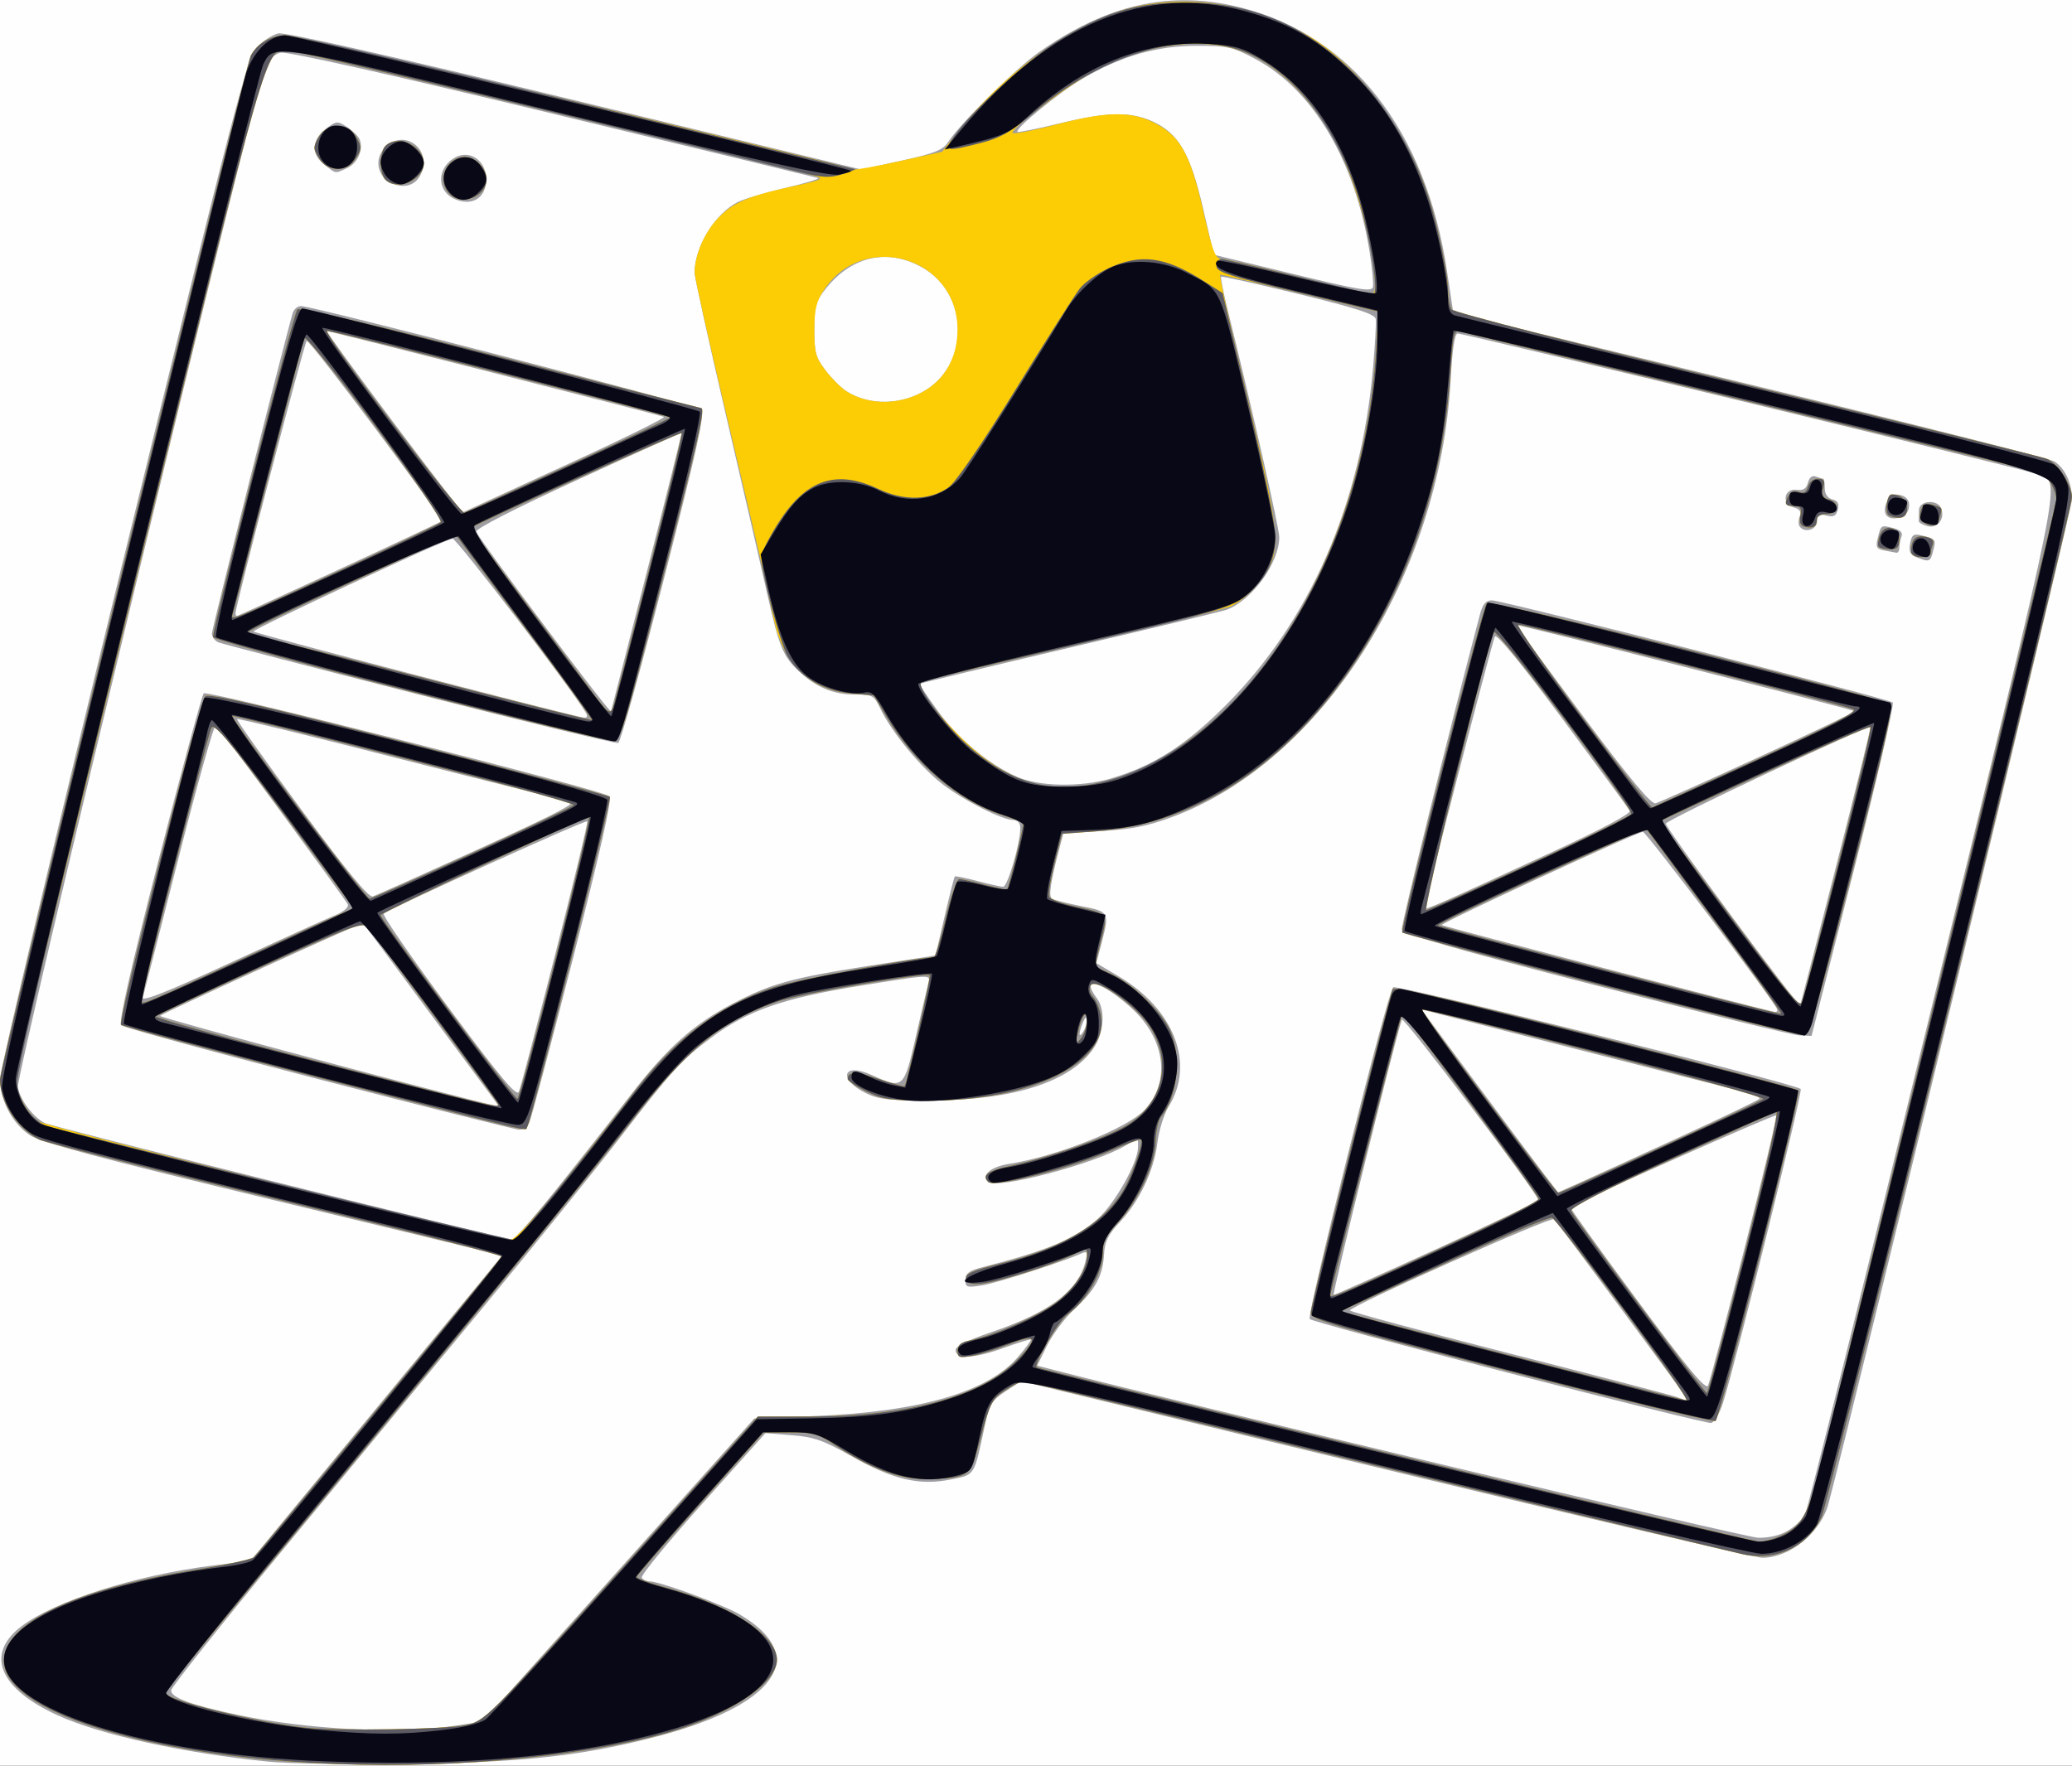 <?xml version="1.0" encoding="UTF-8" standalone="no"?>
<!-- Created with Inkscape (http://www.inkscape.org/) -->

<svg
   version="1.1"
   id="svg1"
   width="528"
   height="450"
   viewBox="0 0 528 450"
   sodipodi:docname="BUSINESS_38.svg"
   inkscape:version="1.3.2 (091e20e, 2023-11-25, custom)"
   xmlns:inkscape="http://www.inkscape.org/namespaces/inkscape"
   xmlns:sodipodi="http://sodipodi.sourceforge.net/DTD/sodipodi-0.dtd"
   xmlns="http://www.w3.org/2000/svg"
   xmlns:svg="http://www.w3.org/2000/svg">
  <rect x="0" y="0" width="528" height="450" fill="#333333" stroke="none"/>
  <defs
     id="defs1" />
  <sodipodi:namedview
     id="namedview1"
     pagecolor="#ffffff"
     bordercolor="#000000"
     borderopacity="0.25"
     inkscape:showpageshadow="2"
     inkscape:pageopacity="0.0"
     inkscape:pagecheckerboard="0"
     inkscape:deskcolor="#d1d1d1"
     showgrid="false"
     inkscape:zoom="1.5208333"
     inkscape:cx="264"
     inkscape:cy="225.20548"
     inkscape:window-width="1920"
     inkscape:window-height="1001"
     inkscape:window-x="-9"
     inkscape:window-y="-9"
     inkscape:window-maximized="1"
     inkscape:current-layer="g1" />
  <g
     inkscape:groupmode="layer"
     inkscape:label="Image"
     id="g1">
    <g
       id="g2">
      <path
         style="fill:#fefefe"
         d="M 0,225 V 0 H 264 528 V 225 450 H 264 0 Z"
         id="path6" />
      <path
         style="fill:#9e9ea2"
         d="M 68.5,448.96 C 47.032,446.834 25.666,442.145 14.715,437.158 -0.242,430.346 -3.844,421.559 5.422,414.492 13.898,408.027 34.642,401.428 54.178,398.983 l 9.678,-1.212 32.035,-38.857 32.035,-38.857 -3.714,-0.986 C 122.171,318.529 95.975,312.171 66,304.943 26.068,295.315 10.503,291.16 7.77,289.4 3.154,286.427 -0.009,280.461 0.026,274.79 0.041,272.43 14.164,212.979 31.412,142.675 60.073,25.842 63.007,14.602 65.526,11.973 67.041,10.391 69.472,8.836 70.928,8.516 72.622,8.144 99.83,14.282 146.516,25.569 l 72.941,17.635 10.253,-2.25 c 8.43,-1.85 10.54,-2.688 11.867,-4.714 C 244.717,31.449 258.58,17.692 264.5,13.492 282.103,1.005 298.434,-2.621 316.391,1.972 344.494,9.16 363.357,33.348 368.733,69.094 l 1.594,10.594 75.561,18.28 c 41.558,10.054 76.515,18.905 77.682,19.67 2.692,1.764 4.43,5.553 4.43,9.659 -9e-5,2.4 -56.209,234.197 -62.06,255.928 C 463.947,390.623 456.133,397 449.06,397 c -1.652,0 -44.825,-10.126 -95.938,-22.503 l -92.934,-22.503 -3.954,2.589 c -3.433,2.247 -4.115,3.335 -5.173,8.253 -2.932,13.629 -2.485,12.903 -8.746,14.202 -7.944,1.649 -14.789,0.052 -25.28,-5.9 -7.19,-4.079 -9.594,-4.925 -15.26,-5.373 l -6.725,-0.531 -16.046,17.945 c -8.825,9.87 -15.785,18.367 -15.466,18.883 0.319,0.516 1.193,0.938 1.943,0.938 2.593,0 18.638,5.88 22.965,8.415 18.37,10.766 9.217,23.514 -22.649,31.546 -18.428,4.645 -33.423,6.228 -62.297,6.577 -14.3,0.173 -30.05,-0.087 -35,-0.577 z m 47.013,-9.09 7.594,-1.13 34.554,-38.62 34.554,-38.62 15.643,-0.633 c 26.592,-1.076 43.943,-6.143 51.579,-15.064 1.953,-2.282 3.425,-4.276 3.271,-4.43 -0.154,-0.154 -3.383,0.846 -7.174,2.222 -7.339,2.664 -12.033,2.84 -12.033,0.453 0,-0.935 3.202,-2.535 9.004,-4.5 14.88,-5.038 22.206,-10.506 24.068,-17.963 0.65,-2.605 0.526,-2.825 -1.172,-2.075 -5.038,2.227 -21.376,7.469 -25.15,8.069 -3.86,0.614 -4.25,0.484 -4.25,-1.413 0,-1.62 0.955,-2.335 4.25,-3.182 16.879,-4.339 23.853,-7.275 29.589,-12.458 C 284.187,306.599 290,296.213 290,292.374 v -2.307 l -3.25,1.916 c -7.9,4.656 -32.925,11.242 -34.966,9.201 -1.768,-1.768 0.72,-3.851 5.485,-4.594 12.043,-1.876 30.084,-9.079 34.415,-13.74 6.74,-7.255 5.289,-18.149 -3.467,-26.044 -7.473,-6.738 -13.164,-8.288 -8.684,-2.365 2.185,2.889 1.813,8.751 -0.801,12.63 -5.74,8.517 -20.165,13.248 -40.731,13.357 -11.369,0.06 -14.107,-0.229 -17.342,-1.836 -7.244,-3.597 -5.907,-7.967 1.42,-4.643 8.111,3.68 8.238,3.57 11.283,-9.7 1.483,-6.463 2.941,-12.689 3.242,-13.838 0.544,-2.079 0.476,-2.076 -17.108,0.754 -19.947,3.211 -28.927,6.334 -38.282,13.312 -7.554,5.635 -10.04,8.364 -23.4,25.695 -6.222,8.071 -21.65,27.196 -34.285,42.5 -12.635,15.304 -35.759,43.308 -51.387,62.23 -15.627,18.922 -28.464,35.066 -28.527,35.875 -0.141,1.831 5.032,3.738 17.015,6.273 17.616,3.726 40.78,4.916 54.884,2.818 z m 340.173,-49.821 c 1.752,-1.069 3.67,-2.847 4.261,-3.951 0.591,-1.105 15.244,-59.828 32.561,-130.497 33.527,-136.817 32.609,-132.287 27.262,-134.614 C 517.363,119.94 373.338,85 371.427,85 c -0.729,0 -1.347,4.116 -1.764,11.75 -2.742,50.131 -32.798,97.328 -70.989,111.473 -6.287,2.328 -10.425,3.145 -17.922,3.536 l -9.747,0.509 -0.957,3.616 c -2.352,8.883 -2.907,12.585 -1.974,13.162 0.529,0.327 3.879,1.175 7.444,1.883 7.23,1.437 7.248,1.469 5.153,9.551 l -1.291,4.979 5.56,3.283 c 14.307,8.447 19.661,22.318 12.851,33.291 -1.184,1.907 -2.473,6.065 -2.865,9.24 -0.874,7.077 -4.591,14.916 -9.593,20.23 -2.959,3.144 -3.812,4.894 -3.997,8.2 -0.308,5.493 -2.211,9.006 -7.543,13.921 -2.399,2.211 -5.518,6.358 -6.932,9.215 l -2.571,5.195 2.606,0.675 c 33.947,8.8 177.868,43.121 181.106,43.189 2.836,0.059 5.678,-0.624 7.686,-1.849 z m -71.129,-40.129 c -27.468,-7.098 -50.324,-13.287 -50.79,-13.753 -0.894,-0.894 19.737,-83.027 21.24,-84.558 0.826,-0.841 102.463,24.528 103.859,25.923 0.589,0.589 -16.354,69.02 -19.796,79.956 -0.898,2.852 -2.212,5.063 -3.07,5.163 -0.825,0.096 -23.974,-5.633 -51.442,-12.731 z M 429.382,355.75 C 428.544,354.328 397.156,311.924 396.04,310.706 395.319,309.919 344,332.86 344,333.969 c 0,0.317 18.337,5.254 40.75,10.97 22.413,5.716 41.65,10.74 42.75,11.163 2.732,1.053 2.712,1.057 1.882,-0.353 z m 15.167,-37.617 c 4.703,-18.352 8.326,-33.592 8.051,-33.867 -0.368,-0.368 -50.271,21.857 -52.449,23.359 -0.193,0.133 7.457,10.783 17,23.667 12.977,17.521 17.539,23.02 18.099,21.817 0.412,-0.885 4.597,-16.624 9.3,-34.976 z m -78.33,0.118 c 14.145,-6.463 25.733,-12.068 25.75,-12.457 0.063,-1.425 -34.399,-47.004 -34.748,-45.957 -1.884,5.651 -17.847,70.163 -17.362,70.164 0.353,3.4e-4 12.215,-5.287 26.36,-11.75 z M 427.5,290.031 c 11,-5.056 20.348,-9.526 20.773,-9.934 0.425,-0.408 -1.375,-1.259 -4,-1.892 -2.625,-0.632 -22.16,-5.605 -43.411,-11.051 l -38.639,-9.902 13.054,17.624 c 7.18,9.693 15.01,20.184 17.401,23.314 l 4.347,5.69 5.238,-2.328 C 405.143,300.271 416.5,295.086 427.5,290.031 Z m -20.994,-38.947 c -35.864,-9.273 -49.072,-13.073 -49.286,-14.18 -0.224,-1.161 11.853,-49.89 19.864,-80.154 0.751,-2.835 1.508,-3.75 3.104,-3.75 2.656,0 101.02,25.066 102.128,26.025 0.449,0.388 -4.022,19.666 -9.935,42.84 L 461.63,264 l -3.065,-0.124 c -1.686,-0.068 -25.112,-5.825 -52.059,-12.793 z m 46.328,6.074 C 451.924,254.856 419.485,212 418.653,212 c -1.449,0 -51.698,23.288 -51.24,23.747 0.367,0.367 83.062,21.944 84.92,22.158 0.458,0.053 0.683,-0.284 0.5,-0.747 z m 15.108,-36.626 c 4.924,-19.233 8.835,-35.087 8.691,-35.232 -0.593,-0.593 -52.132,23.724 -52.132,24.597 0,1.261 33.93,47.091 34.244,46.254 0.134,-0.358 4.273,-16.386 9.197,-35.62 z m -73.216,-3.011 c 13.387,-6.176 20.989,-10.203 20.587,-10.905 -0.351,-0.613 -8.074,-11.144 -17.163,-23.404 -10.601,-14.299 -16.775,-21.828 -17.221,-21 C 380.305,163.365 363,230.208 363,231.46 c 0,0.612 3.79,-1.054 31.725,-13.941 z M 448.219,192.945 c 13.596,-6.237 24.554,-11.505 24.352,-11.707 -0.466,-0.466 -85.919,-22.236 -86.162,-21.95 -0.099,0.116 7.484,10.484 16.852,23.04 12.126,16.252 17.494,22.703 18.635,22.392 0.882,-0.24 12.727,-5.539 26.322,-11.775 z m 40.154,-50.93 c -1.638,-0.662 -2.01,-1.468 -1.619,-3.512 0.438,-2.293 0.863,-2.564 3.124,-1.997 3.406,0.855 3.474,0.953 2.722,3.948 -0.69,2.749 -1.002,2.864 -4.227,1.561 z m -8.212,-1.732 c -1.977,-0.376 -2.235,-0.857 -1.669,-3.112 0.86,-3.426 0.8,-3.387 3.948,-2.596 1.799,0.451 2.494,1.151 2.118,2.13 -0.308,0.802 -0.56,2.097 -0.56,2.877 0,0.78 -0.338,1.357 -0.75,1.282 -0.412,-0.075 -1.802,-0.336 -3.088,-0.581 z m -21.606,-6.192 c -0.309,-0.5 -0.277,-1.652 0.071,-2.56 0.443,-1.153 -0.024,-1.822 -1.549,-2.221 -3.168,-0.829 -2.485,-4.937 0.747,-4.485 1.684,0.236 2.477,-0.261 2.881,-1.807 0.352,-1.346 1.092,-1.927 2.008,-1.575 0.798,0.306 1.639,0.557 1.869,0.557 0.23,0 0.418,1.073 0.418,2.383 0,1.516 0.704,2.568 1.935,2.889 1.394,0.365 1.782,1.093 1.386,2.607 -0.428,1.638 -1.075,1.969 -2.935,1.502 C 463.436,130.893 463,131.169 463,132.892 c 0,2.165 -3.297,3.054 -4.444,1.199 z m 32.635,-0.011 c -1.27,-0.319 -2.282,-0.917 -2.25,-1.329 0.033,-0.412 0.059,-1.65 0.059,-2.75 0,-2.469 4.74,-2.841 5.66,-0.445 1.027,2.676 -0.886,5.172 -3.469,4.524 z m -10.584,-2.906 c -0.961,-1.555 0.624,-5.174 2.259,-5.158 2.778,0.026 4.087,1.445 3.479,3.77 -0.578,2.212 -4.624,3.19 -5.739,1.388 z M 141.696,303.217 c 5.608,-6.994 14.106,-17.791 18.884,-23.992 9.388,-12.184 16.234,-18.298 26.42,-23.597 9.492,-4.938 14.877,-6.426 34.109,-9.429 l 17.281,-2.698 2.317,-9.928 c 1.274,-5.461 2.445,-10.057 2.601,-10.213 0.157,-0.157 2.739,0.368 5.738,1.167 2.999,0.798 5.961,1.457 6.582,1.463 1.127,0.012 4.372,-11.078 4.372,-14.944 0,-1.277 -0.657,-2.048 -1.75,-2.054 -2.816,-0.016 -12.325,-4.808 -17.92,-9.032 -5.533,-4.177 -13.124,-13.361 -15.963,-19.314 C 222.72,177.19 222.377,177 217.765,177 c -5.352,0 -9.764,-1.834 -14.104,-5.864 -4.099,-3.806 -5.109,-6.249 -8.111,-19.636 -1.48,-6.6 -6.263,-27.3 -10.628,-46 -4.365,-18.7 -7.931,-34.9 -7.924,-36 0.043,-6.615 5.131,-14.964 10.954,-17.975 1.461,-0.755 6.906,-2.377 12.102,-3.603 C 205.249,46.695 209.05,45.549 208.5,45.374 207.95,45.199 177.44,37.8 140.701,28.932 97.931,18.608 73.01,13.032 71.422,13.43 69.927,13.805 68.369,15.332 67.497,17.276 64.65,23.626 3.918,274.348 4.54,277.182 c 0.723,3.293 3.826,7.407 6.788,8.998 1.797,0.966 116.006,29.398 119.172,29.668 0.55,0.047 5.588,-5.637 11.196,-12.631 z M 81.199,275.043 c -27.115,-7.01 -49.76,-13.204 -50.322,-13.766 -0.694,-0.694 2.378,-14.25 9.611,-42.399 5.848,-22.758 10.989,-41.74 11.424,-42.181 0.901,-0.913 101.893,24.71 103.423,26.239 0.661,0.661 -2.467,14.532 -9.309,41.28 -5.668,22.156 -10.708,41.071 -11.201,42.034 -0.493,0.963 -1.668,1.702 -2.611,1.644 -0.943,-0.058 -23.9,-5.841 -51.015,-12.851 z M 126.286,280.75 c -0.527,-0.688 -8.291,-11.15 -17.253,-23.25 -8.962,-12.1 -16.384,-22.111 -16.493,-22.246 -0.244,-0.302 -50.758,22.775 -51.745,23.64 -0.485,0.425 75.787,20.829 86.078,23.027 0.205,0.044 -0.059,-0.483 -0.586,-1.17 z m 15.224,-37.637 c 4.702,-18.363 8.364,-33.572 8.137,-33.799 -0.435,-0.435 -50.63,22.337 -51.867,23.53 -0.396,0.382 7.029,11.143 16.5,23.913 13.303,17.938 17.385,22.823 17.949,21.481 0.402,-0.956 4.578,-16.762 9.28,-35.125 z m -56.204,-9.823 c 2.183,-0.89 3.607,-2.072 3.339,-2.77 -0.392,-1.022 -31.527,-43.442 -33.618,-45.802 -0.381,-0.43 -4.617,14.645 -9.413,33.5 -4.796,18.855 -8.944,35.045 -9.218,35.977 -0.354,1.207 6.066,-1.335 22.303,-8.829 12.54,-5.788 24.513,-11.222 26.607,-12.076 z M 121.214,216.73 C 143.912,206.416 148.36,204 144.653,204 c -0.741,0 -19.909,-4.757 -42.597,-10.57 -22.687,-5.814 -41.425,-10.395 -41.64,-10.18 -0.215,0.215 7.141,10.586 16.347,23.048 11.665,15.792 17.191,22.507 18.237,22.16 0.825,-0.274 12.621,-5.551 26.214,-11.728 z M 107,177.072 C 79.775,170.108 56.712,164.108 55.75,163.737 54.788,163.366 54,162.345 54,161.468 54,160.192 72.63,86.315 74.608,79.75 74.898,78.787 75.843,78 76.709,78 c 3.028,0 100.802,25.304 102.007,26.399 0.945,0.858 -1.169,10.438 -9.451,42.823 -5.867,22.945 -11.14,41.896 -11.717,42.113 C 156.972,189.554 134.225,184.035 107,177.072 Z m 42.3,4.577 c -3.654,-6.175 -33.067,-44.579 -33.998,-44.391 -2.723,0.55 -51.178,23.198 -50.686,23.691 0.556,0.556 81.893,21.759 84.185,21.946 0.828,0.067 1.01,-0.385 0.5,-1.246 z m 15.589,-36.142 c 4.927,-19.246 8.88,-35.068 8.785,-35.159 -0.095,-0.091 -12.005,5.269 -26.465,11.913 -15.836,7.275 -26.116,12.537 -25.85,13.231 0.842,2.193 34.125,46.56 34.348,45.786 0.123,-0.427 4.255,-16.524 9.182,-35.77 z M 86.393,145.126 C 100.521,138.596 112.269,133.064 112.499,132.834 113.124,132.209 78.907,86.437 78.151,86.886 77.586,87.22 60.064,154.247 60.017,156.25 c -0.01,0.412 0.141,0.75 0.335,0.75 0.194,0 11.912,-5.343 26.04,-11.874 z m 57.98,-26.695 c 14.23,-6.517 25.398,-12.008 24.816,-12.201 -2.569,-0.856 -85.71,-22.012 -85.883,-21.854 -0.408,0.373 34.183,46.442 34.674,46.18 0.285,-0.152 12.162,-5.608 26.392,-12.125 z M 116.278,50.907 c -4.801,-1.776 -5.219,-7.59 -0.756,-10.514 3.579,-2.345 7.864,-0.057 8.296,4.429 0.49,5.097 -2.873,7.811 -7.54,6.085 z m -16.073,-4.027 c -3.436,-1.271 -4.848,-5.25 -2.911,-8.206 4.316,-6.588 13.195,-1.431 9.918,5.761 -1.218,2.674 -3.879,3.602 -7.007,2.445 z M 82.58,41.884 c -3.391,-2.667 -3.142,-6.397 0.613,-9.188 2.569,-1.909 2.813,-1.923 5.304,-0.291 1.436,0.941 2.86,2.361 3.165,3.155 0.985,2.568 -0.548,6.067 -3.185,7.268 -3.219,1.467 -2.733,1.545 -5.897,-0.945 z M 276.914,260 c -0.036,-0.989 -0.348,-0.819 -0.914,0.5 -1.181,2.749 -1.181,4.328 0,2.5 0.533,-0.825 0.945,-2.175 0.914,-3 z m 6.154,-61.596 c 10.749,-3.159 18.9,-8.325 29,-18.379 21.662,-21.563 34.808,-51.601 37.834,-86.447 0.506,-5.822 0.81,-11.332 0.676,-12.244 -0.188,-1.282 -4.644,-2.734 -19.661,-6.408 -10.68,-2.612 -19.568,-4.601 -19.753,-4.42 -0.184,0.182 0.594,4.079 1.729,8.662 6.179,24.938 13.105,55.473 13.096,57.737 -0.025,6.598 -7.027,16.207 -13.49,18.512 -1.1,0.392 -19.058,4.73 -39.907,9.639 -20.849,4.909 -38.036,9.054 -38.193,9.211 -0.157,0.157 1.91,3.274 4.593,6.928 5.235,7.129 12.806,13.454 20.026,16.729 5.585,2.533 16.335,2.748 24.05,0.481 z M 236.322,99.159 c 10.843,-7.148 10.276,-24.208 -1.024,-30.83 -8.744,-5.124 -18.019,-3.24 -24.691,5.015 -2.787,3.448 -3.106,4.535 -3.106,10.578 0,5.845 0.372,7.223 2.817,10.428 1.549,2.031 3.923,4.418 5.275,5.304 5.874,3.849 14.454,3.644 20.73,-0.493 z M 348.997,64.07 c -3.748,-23.261 -14.416,-41.217 -29.157,-49.074 -5.675,-3.025 -7.025,-3.328 -14.795,-3.328 -10.266,0 -19.405,2.618 -29.122,8.343 -6.186,3.644 -17.422,12.824 -16.646,13.6 0.195,0.195 4.966,-0.763 10.603,-2.128 12.225,-2.96 18.176,-3.094 23.81,-0.536 6.617,3.004 9.604,8.117 12.834,21.974 l 2.797,11.998 20.09,4.878 c 16.893,4.102 20.147,4.637 20.448,3.361 0.197,-0.835 -0.191,-4.924 -0.861,-9.087 z"
         id="path5" />
      <path
         style="fill:#fccc05"
         d="M 73.5,448.89 C 31.609,445.736 1,434.946 1,423.332 c 0,-9.775 17.875,-18.276 48.979,-23.293 7.413,-1.196 14.019,-2.623 14.679,-3.17 1.51,-1.253 62.754,-75.662 63.085,-76.645 0.134,-0.398 -25.741,-6.982 -57.5,-14.631 C 38.485,297.943 11.375,291.121 10,290.432 4.368,287.609 0,280.91 0,275.097 0,271.702 62.387,17.013 63.921,14.148 65.624,10.966 69.105,9 73.036,9 c 2.571,0 136.232,31.597 144.531,34.167 0.513,0.159 5.79,-0.786 11.725,-2.1 l 10.792,-2.389 5.027,-6.317 c 10.46,-13.145 25.34,-24.227 39.127,-29.14 10.744,-3.828 23.993,-3.764 36.065,0.176 4.842,1.58 11.367,4.533 14.5,6.561 12.143,7.861 23.488,23.339 28.982,39.543 2.474,7.295 5.209,20.218 5.23,24.708 0.008,1.811 0.393,3.888 0.855,4.617 0.486,0.767 32.17,8.876 75.235,19.256 40.917,9.862 75.408,18.369 76.647,18.905 2.713,1.173 6.239,6.664 6.244,9.724 0.006,3.368 -61.792,255.242 -63.694,259.603 -3.362,7.71 -11.517,11.677 -20.144,9.801 -2.562,-0.557 -44.647,-10.711 -93.523,-22.563 -48.875,-11.852 -89.375,-21.524 -90,-21.492 -0.625,0.032 -2.71,1.091 -4.635,2.354 -3.141,2.061 -3.756,3.256 -6,11.648 -2.85,10.661 -2.861,10.67 -14,10.839 -7.014,0.107 -14.473,-2.703 -23.691,-8.924 -3.843,-2.593 -5.271,-2.967 -11.109,-2.909 l -6.7,0.067 -16,18.011 c -8.8,9.906 -16.109,18.313 -16.242,18.683 -0.133,0.37 3.467,1.684 8,2.921 C 186.219,409.101 198,416.852 198,423 c 0,6.496 -13.829,15.136 -31.169,19.475 -25.439,6.365 -61.279,8.828 -93.331,6.415 z m 45.109,-9.236 c 5.094,-1.15 5.217,-1.273 39.81,-39.904 L 193.119,361 h 13.309 c 24.698,0 43.395,-5.059 52.557,-14.221 5.782,-5.782 5.263,-7.047 -1.736,-4.24 -3.163,1.268 -7.438,2.616 -9.5,2.995 -3.306,0.607 -3.75,0.454 -3.75,-1.297 0,-1.397 0.87,-2.16 2.932,-2.573 6.499,-1.3 18.968,-6.887 22.921,-10.27 4.517,-3.867 7.147,-8.048 7.147,-11.364 0,-2.064 -0.011,-2.064 -3.75,-0.165 -4.886,2.482 -18.791,6.847 -23.22,7.289 -2.586,0.258 -3.554,-0.068 -3.799,-1.279 -0.26,-1.285 1.572,-2.096 8.745,-3.868 16.483,-4.073 27.408,-10.905 31.992,-20.006 2.164,-4.297 4.379,-10.988 3.822,-11.545 -0.226,-0.226 -3.921,1.115 -8.212,2.98 -10.005,4.349 -29.307,9.234 -30.758,7.783 -1.734,-1.734 -0.202,-2.816 5.886,-4.156 9.929,-2.185 23.566,-6.914 29.032,-10.067 9.423,-5.436 12.138,-16.073 6.409,-25.107 -3.493,-5.507 -13.905,-12.895 -15.206,-10.79 -0.516,0.835 -0.265,1.987 0.655,3.004 0.821,0.907 1.722,3.167 2.003,5.023 1.782,11.765 -17.797,21.362 -43.597,21.37 -10.04,0.003 -12.103,-0.293 -16.25,-2.336 -2.612,-1.287 -4.75,-2.723 -4.75,-3.191 0,-1.93 2.226,-1.915 8.066,0.052 3.392,1.143 6.285,1.943 6.43,1.778 0.622,-0.712 6.777,-27.86 6.402,-28.236 -0.815,-0.815 -32.442,4.598 -38.365,6.565 C 184.004,259.955 175.293,267.065 160.71,286 150.946,298.678 111.231,347.241 58.308,411.213 49.339,422.055 42,431.136 42,431.391 c 0,1.774 23.552,7.609 36,8.92 8.124,0.855 35.9,0.406 40.609,-0.658 z m 334.673,-48.025 c 5.792,-2.468 7.488,-5.407 10.777,-18.679 C 480.183,307.888 524,128.368 524,127.372 c 0,-2.096 -2.175,-6.226 -3.559,-6.757 -0.709,-0.272 -34.06,-8.413 -74.115,-18.09 -40.054,-9.678 -73.545,-17.814 -74.423,-18.079 -1.364,-0.413 -1.689,1.017 -2.227,9.785 -1.688,27.495 -9.881,52.637 -24.222,74.33 -17.21,26.033 -40.631,41.416 -65.894,43.279 l -8.941,0.66 -1.86,7.398 c -1.023,4.069 -1.653,7.936 -1.401,8.594 0.252,0.658 3.14,1.765 6.416,2.46 8.697,1.846 8.619,1.741 6.735,9.008 -0.892,3.443 -1.485,6.337 -1.316,6.43 0.168,0.093 1.998,0.938 4.066,1.878 5.294,2.406 12.709,9.504 14.869,14.232 3.054,6.686 1.971,17.06 -2.322,22.233 -0.633,0.762 -1.225,3.523 -1.317,6.135 -0.215,6.122 -4.2,14.779 -9.4,20.42 -3.344,3.628 -4.09,5.155 -4.09,8.379 0,4.666 -4.208,11.922 -8.819,15.205 -2.469,1.758 -8.974,12.906 -7.946,13.616 0.691,0.477 182.491,44.373 184.047,44.438 0.98,0.041 3.23,-0.542 5,-1.296 z M 385.25,349.641 C 340.396,338.15 334,336.276 334,334.629 c 0,-2.257 19.97,-80.963 20.942,-82.535 0.459,-0.743 17.074,3.106 51.618,11.958 28.017,7.18 51.297,13.409 51.733,13.843 0.787,0.784 -19.83,83.025 -21.118,84.24 -0.371,0.349 -23.736,-5.273 -51.924,-12.495 z m 28.548,-15.739 c -9.43,-12.704 -17.66,-23.295 -18.289,-23.537 -0.629,-0.241 -10.563,3.904 -22.076,9.211 C 361.92,324.884 350.025,330.35 347,331.722 l -5.5,2.495 43.5,11.262 c 23.925,6.194 44.05,11.32 44.722,11.392 0.672,0.072 -6.494,-10.264 -15.924,-22.968 z m 30.878,-14.984 c 5.646,-22.198 8.699,-35.892 7.935,-35.599 -0.683,0.262 -12.817,5.779 -26.964,12.259 -16.367,7.497 -25.554,12.223 -25.258,12.993 0.686,1.788 33.921,46.43 34.563,46.426 0.302,-0.002 4.678,-16.237 9.725,-36.079 z m -72.309,-3.227 C 383.294,310.636 392.176,306.05 392.106,305.5 391.982,304.533 357.679,257.98 357.346,258.328 357.072,258.615 339,329.365 339,330.153 c 0,0.827 5.03,-1.353 33.367,-14.462 z m 50.759,-23.295 c 13.956,-6.382 25.722,-11.928 26.148,-12.324 0.426,-0.396 -18.88,-5.756 -42.902,-11.911 -24.022,-6.155 -43.82,-11.046 -43.997,-10.869 -0.444,0.444 33.974,46.7 34.751,46.705 0.344,0.002 12.044,-5.218 26,-11.6 z m -15.478,-41.393 c -27.418,-7.08 -50.058,-13.079 -50.31,-13.331 -0.672,-0.672 20.39,-82.8 21.525,-83.936 1.043,-1.043 100.24,23.81 102.584,25.702 1.063,0.858 -0.739,9.024 -9.393,42.562 -9.295,36.025 -10.962,41.525 -12.632,41.687 -1.058,0.103 -24.357,-5.605 -51.775,-12.685 z m 29.319,-16.204 c -9.498,-12.814 -17.361,-23.42 -17.473,-23.569 -0.112,-0.149 -12.184,5.223 -26.828,11.938 -14.644,6.715 -26.421,12.412 -26.172,12.661 0.606,0.606 86.903,22.853 87.374,22.525 0.203,-0.141 -7.403,-10.741 -16.901,-23.555 z m 31.576,-15.146 c 4.727,-18.616 8.368,-34.075 8.091,-34.352 -0.278,-0.277 -12.465,5.002 -27.084,11.733 l -26.58,12.238 2.306,3.114 c 31.386,42.38 33.21,44.688 33.931,42.926 0.408,-0.996 4.609,-17.043 9.336,-35.659 z m -78.605,0.472 c 13.991,-6.463 25.566,-12.172 25.722,-12.687 0.489,-1.609 -34.546,-47.911 -35.081,-46.363 -2.658,7.69 -17.954,70.911 -17.145,70.863 0.586,-0.035 12.512,-5.35 26.503,-11.813 z M 447.851,193.5 c 18.799,-8.616 25.684,-12.205 24.416,-12.727 -3.329,-1.371 -84.496,-21.863 -85.401,-21.561 -0.497,0.166 6.851,10.766 16.328,23.557 9.478,12.791 17.512,23.138 17.853,22.994 0.342,-0.144 12.403,-5.662 26.803,-12.262 z M 487,140.582 c 0,-3.108 1.114,-4.283 3.608,-3.806 1.685,0.322 2.325,0.956 1.95,1.934 -0.307,0.8 -0.558,1.867 -0.558,2.372 0,0.505 -1.125,0.918 -2.5,0.918 -1.491,0 -2.5,-0.572 -2.5,-1.418 z M 478.676,139.25 c -0.243,-0.412 -0.072,-1.728 0.38,-2.922 1.14,-3.015 4.944,-2.024 4.944,1.289 0,1.86 -0.536,2.383 -2.441,2.383 -1.343,0 -2.64,-0.338 -2.883,-0.75 z m -18.779,-4.971 c -1.108,-0.255 -1.458,-1.127 -1.133,-2.824 0.379,-1.981 0.061,-2.455 -1.647,-2.455 -2.288,0 -2.584,-0.714 -1.202,-2.896 0.512,-0.808 1.596,-1.122 2.577,-0.746 1.178,0.452 1.853,0.04 2.218,-1.354 0.303,-1.159 1.364,-2.004 2.516,-2.004 1.6,0 1.874,0.47 1.393,2.386 -0.459,1.83 -0.135,2.507 1.392,2.906 C 468.952,128.062 468.549,131 465.5,131 c -1.51,0 -2.5,0.571 -2.5,1.441 0,1.752 -0.973,2.328 -3.103,1.838 z m 30.246,-1.17 c -0.863,-0.547 -1.106,-1.649 -0.669,-3.026 0.53,-1.669 1.186,-2.014 2.857,-1.501 2.804,0.861 2.68,0.662 2.013,3.211 -0.608,2.324 -1.947,2.744 -4.201,1.316 z m -8.748,-1.723 C 480.176,130.883 480.755,126 482.035,126 c 2.336,0 3.965,1.482 3.965,3.607 0,2.321 -1.7,2.978 -4.605,1.779 z M 143.228,301.75 c 6.273,-7.838 14.142,-17.875 17.486,-22.305 10.908,-14.452 22.15,-23.063 36.316,-27.819 C 202.755,249.704 233.331,244 237.908,244 c 0.402,0 1.793,-4.5 3.092,-10 1.298,-5.5 2.842,-9.995 3.43,-9.988 0.588,0.007 3.524,0.665 6.523,1.463 2.999,0.798 5.549,1.355 5.665,1.238 0.431,-0.433 4.472,-16.95 4.182,-17.092 -0.165,-0.081 -2.776,-0.987 -5.801,-2.014 -11.083,-3.761 -22.038,-13.116 -28.964,-24.733 l -3.354,-5.626 -5.995,-0.544 c -10.362,-0.94 -17.119,-7.537 -19.529,-19.067 -1.831,-8.763 -3.741,-17.005 -12.08,-52.138 -4.439,-18.7 -8.069,-34.9 -8.068,-36 0.004,-4.332 2.288,-9.824 5.621,-13.512 3.874,-4.288 7.985,-6.068 19.87,-8.604 6.572,-1.402 7.554,-1.843 5.5,-2.471 C 201.094,42.801 75.172,12.784 73.153,12.768 67.63,12.725 68.376,10.121 35.383,144.662 18.14,214.973 4.025,273.557 4.016,274.849 c -0.024,3.474 2.931,9.071 5.773,10.933 2.151,1.409 115.848,29.862 120.371,30.123 0.997,0.058 6.218,-5.598 13.067,-14.154 z M 82,274.859 c -27.775,-7.148 -50.8,-13.303 -51.166,-13.678 -0.898,-0.919 20.007,-82.391 21.493,-83.765 0.853,-0.789 14.981,2.481 51.855,12 27.875,7.196 50.94,13.349 51.255,13.672 0.517,0.531 -19.997,82.376 -21.095,84.162 -0.623,1.014 3.919,2.089 -52.343,-12.391 z m 45,6.669 c 0,-0.552 -31.623,-43.367 -33.539,-45.41 -1.092,-1.164 -5.366,0.479 -27.129,10.429 -14.208,6.496 -26.183,12.104 -26.612,12.462 -0.429,0.358 18.471,5.618 42,11.688 C 125.368,281.959 127,282.349 127,281.528 Z m 14.654,-37.586 c 5.035,-19.825 8.805,-35.91 8.379,-35.744 C 143.399,210.777 97,232.677 97,233.23 c 0,1.087 34.029,46.771 34.833,46.764 0.367,-0.003 4.786,-16.227 9.821,-36.051 z M 62.5,244.004 c 11,-5.088 21.72,-9.993 23.822,-10.899 l 3.822,-1.647 -17.765,-23.881 C 57.805,187.987 54.472,184.039 53.823,185.599 52.912,187.786 36,253.758 36,255.123 c 0,1.09 1.137,0.613 26.5,-11.119 z m 57.798,-26.559 c 13.861,-6.355 25.514,-11.868 25.895,-12.25 0.381,-0.382 -18.969,-5.718 -43,-11.856 C 79.162,187.2 59.364,182.312 59.197,182.475 58.658,183.005 93.251,229 94.189,229 c 0.499,0 12.248,-5.2 26.109,-11.555 z M 104.052,176.088 C 76.855,169.06 54.466,162.899 54.299,162.398 53.858,161.073 74.729,79.871 75.781,78.819 76.297,78.303 97.959,83.389 127.521,90.966 155.491,98.135 178.515,104 178.687,104 c 1.095,0 -0.925,8.927 -10.072,44.5 -9.885,38.444 -10.379,40.007 -12.7,40.183 -1.328,0.101 -24.667,-5.567 -51.863,-12.595 z m 29.525,-16.387 -17.544,-23.511 -26.503,12.155 C 74.953,155.03 63.02,160.838 63.013,161.25 c -0.007,0.412 0.774,0.769 1.737,0.792 0.963,0.023 20.65,4.917 43.75,10.876 23.1,5.959 42.14,10.713 42.31,10.564 0.171,-0.148 -7.584,-10.85 -17.234,-23.781 z m 31.948,-15.059 c 4.727,-18.622 8.407,-34.045 8.178,-34.274 -0.347,-0.347 -52.561,23.182 -53.51,24.113 -0.17,0.166 5.703,8.339 13.051,18.161 7.348,9.822 15.327,20.533 17.733,23.801 3.807,5.173 4.476,5.691 5.164,4 0.435,-1.069 4.658,-17.179 9.385,-35.8 z M 89.484,144.07 C 101.574,138.495 111.843,133.557 112.303,133.097 112.762,132.638 105.232,121.591 95.569,108.55 85.905,95.509 77.791,85.438 77.538,86.169 77.284,86.901 73.223,102.575 68.512,121 c -4.71,18.425 -8.806,34.284 -9.103,35.242 -0.644,2.08 -2.182,2.702 30.074,-12.172 z m 55.748,-25.64 c 14.152,-6.491 25.627,-11.903 25.5,-12.027 -0.662,-0.645 -87.02,-22.448 -87.402,-22.066 -0.835,0.835 33.922,46.78 35.052,46.335 0.615,-0.242 12.698,-5.751 26.85,-12.242 z M 114.571,49.429 C 111.207,46.064 113.68,40 118.416,40 121.152,40 124,42.894 124,45.674 c 0,4.434 -6.257,6.926 -9.429,3.755 z M 98.2,45.8 c -1.55,-1.55 -1.55,-7.05 0,-8.6 3.102,-3.102 9.8,-0.044 9.8,4.474 0,4.212 -6.836,7.09 -9.8,4.126 z M 81.333,40.385 c -1.537,-2.346 -1.561,-2.886 -0.235,-5.25 C 82.246,33.09 83.343,32.5 86,32.5 c 2.657,0 3.754,0.59 4.902,2.635 1.327,2.364 1.303,2.904 -0.235,5.25 C 89.46,42.228 88.082,43 86,43 83.918,43 82.54,42.228 81.333,40.385 Z M 276.97,260.059 c -0.037,-3.105 -1.347,-1.187 -2.35,3.441 -0.613,2.828 -0.564,2.889 0.865,1.059 0.833,-1.068 1.502,-3.093 1.485,-4.5 z M 284.5,198.308 c 7.491,-2.37 12.251,-4.951 20.077,-10.887 25.334,-19.214 43.651,-58.141 46.086,-97.938 l 0.614,-10.043 -19.888,-4.734 c -10.939,-2.604 -20.147,-4.728 -20.464,-4.72 -0.316,0.008 2.488,12.726 6.232,28.264 7.263,30.141 8.508,37.393 7.418,43.203 -0.807,4.301 -6.714,11.288 -11.075,13.098 -1.65,0.685 -19.65,5.135 -40,9.889 -20.35,4.754 -37.59,8.846 -38.311,9.094 -2.12,0.727 1.427,6.073 9.311,14.033 12.54,12.661 24.109,15.768 40,10.74 z M 236.322,99.159 C 241.263,95.901 244,90.498 244,84 244,65.627 220.256,58.496 210.023,73.796 c -2,2.991 -2.481,4.969 -2.5,10.281 -0.02,5.692 0.356,7.075 2.794,10.271 1.549,2.031 3.923,4.418 5.275,5.304 5.874,3.849 14.454,3.644 20.73,-0.493 z M 350.229,69.75 C 349.381,60.425 345.152,45.711 340.879,37.214 336.005,27.523 328.045,18.833 320.219,14.658 309.845,9.125 294.529,10.183 280.142,17.428 273.395,20.826 258,32.237 258,33.841 c 0,0.449 4.838,-0.453 10.75,-2.004 13.004,-3.412 19.076,-3.583 25.024,-0.704 6.875,3.328 9.448,7.817 12.764,22.276 2.519,10.98 3.149,12.601 4.925,12.667 1.12,0.042 9.687,2.017 19.037,4.389 9.35,2.372 17.721,4.363 18.603,4.424 1.337,0.092 1.524,-0.761 1.126,-5.139 z"
         id="path4" />
      <path
         style="fill:#5c5b63"
         d="M 73.5,448.89 C 31.609,445.736 1,434.946 1,423.332 c 0,-9.775 17.875,-18.276 48.979,-23.293 7.413,-1.196 14.019,-2.623 14.679,-3.17 1.51,-1.253 62.754,-75.662 63.085,-76.645 0.134,-0.398 -25.741,-6.982 -57.5,-14.631 C 38.485,297.943 11.375,291.121 10,290.432 4.368,287.609 0,280.91 0,275.097 0,271.702 62.387,17.013 63.921,14.148 65.624,10.966 69.105,9 73.036,9 c 1.975,0 35.206,7.65 73.847,17 38.641,9.35 70.562,17.047 70.936,17.105 0.374,0.058 -1.062,0.645 -3.191,1.304 -3.22,0.998 -5.072,0.903 -11,-0.559 C 154.23,31.664 74.975,12.784 73.153,12.769 67.633,12.724 68.375,10.137 35.333,144.662 13.3,234.364 4.062,273.605 4.365,276.203 c 0.536,4.593 3.696,9.172 7.359,10.662 C 14.379,287.946 129.201,316 130.968,316 c 0.867,0 18.646,-21.85 29.745,-36.555 10.908,-14.452 22.15,-23.063 36.316,-27.819 C 202.755,249.704 233.331,244 237.908,244 c 0.402,0 1.793,-4.5 3.092,-10 1.298,-5.5 2.842,-9.995 3.43,-9.988 0.588,0.007 3.524,0.665 6.523,1.463 2.999,0.798 5.549,1.355 5.665,1.238 0.431,-0.433 4.472,-16.95 4.182,-17.092 -0.165,-0.081 -2.776,-0.987 -5.801,-2.014 -11.083,-3.761 -22.038,-13.116 -28.964,-24.733 l -3.354,-5.626 -5.995,-0.544 c -6.924,-0.628 -12.892,-4.181 -16.02,-9.538 C 198.8,163.973 194,145.794 194,141.922 c 0,-1.046 1.983,-4.996 4.408,-8.778 7.052,-11.002 14.742,-13.584 25.418,-8.533 6.56,3.103 13.179,2.947 17.913,-0.424 1.802,-1.283 8.603,-11.222 17.085,-24.97 7.75,-12.561 15.087,-24.105 16.305,-25.653 1.218,-1.548 4.499,-3.879 7.293,-5.18 8.214,-3.825 14.41,-3.022 24.115,3.126 l 5.036,3.19 6.714,28.518 C 321.979,118.903 325,133.835 325,136.4 c 0,6.246 -1.88,10.365 -6.725,14.737 -4.367,3.94 -6.106,4.427 -62.275,17.421 -11.275,2.608 -20.831,5.028 -21.235,5.377 -1.204,1.04 5.608,10.29 11.631,15.795 9.622,8.794 19.658,12.192 30.604,10.362 37.605,-6.286 70.282,-55.357 73.663,-110.618 l 0.615,-10.051 -20.639,-4.904 C 313.202,70.378 310,69.337 310,67.809 c 0,-0.995 0.562,-1.805 1.25,-1.8 0.688,0.005 9.509,2.03 19.604,4.5 C 340.949,72.979 349.545,75 349.957,75 c 1.22,0 -0.035,-9.809 -2.559,-20 -4.602,-18.584 -14.819,-33.749 -27.18,-40.342 -14.798,-7.893 -37.067,-2.461 -56.363,13.75 -6.162,5.177 -8.844,6.729 -13.831,8.007 -9.057,2.32 -9.582,2.194 -6.911,-1.665 4.407,-6.367 18.509,-19.391 26.124,-24.128 11.884,-7.392 20.188,-9.978 32.262,-10.044 18.133,-0.099 32.871,6.439 45.64,20.248 6.915,7.478 13.03,18.012 16.645,28.675 2.474,7.295 5.209,20.218 5.23,24.708 0.008,1.811 0.393,3.888 0.855,4.617 0.486,0.767 32.17,8.876 75.235,19.256 40.917,9.862 75.408,18.369 76.647,18.905 2.713,1.173 6.239,6.664 6.244,9.724 0.006,3.368 -61.792,255.242 -63.694,259.603 -3.362,7.71 -11.517,11.677 -20.144,9.801 -2.562,-0.557 -44.647,-10.711 -93.523,-22.563 -48.875,-11.852 -89.375,-21.524 -90,-21.492 -0.625,0.032 -2.71,1.091 -4.635,2.354 -3.141,2.061 -3.756,3.256 -6,11.648 -2.85,10.661 -2.861,10.67 -14,10.839 -7.014,0.107 -14.473,-2.703 -23.691,-8.924 -3.843,-2.593 -5.271,-2.967 -11.109,-2.909 l -6.7,0.067 -16,18.011 c -8.8,9.906 -16.109,18.313 -16.242,18.683 -0.133,0.37 3.467,1.684 8,2.921 C 186.219,409.101 198,416.852 198,423 c 0,6.496 -13.829,15.136 -31.169,19.475 -25.439,6.365 -61.279,8.828 -93.331,6.415 z m 45.109,-9.236 c 5.094,-1.15 5.217,-1.273 39.81,-39.904 L 193.119,361 h 13.309 c 24.698,0 43.395,-5.059 52.557,-14.221 5.782,-5.782 5.263,-7.047 -1.736,-4.24 -3.163,1.268 -7.438,2.616 -9.5,2.995 -3.306,0.607 -3.75,0.454 -3.75,-1.297 0,-1.397 0.87,-2.16 2.932,-2.573 6.499,-1.3 18.968,-6.887 22.921,-10.27 4.517,-3.867 7.147,-8.048 7.147,-11.364 0,-2.064 -0.011,-2.064 -3.75,-0.165 -4.886,2.482 -18.791,6.847 -23.22,7.289 -2.586,0.258 -3.554,-0.068 -3.799,-1.279 -0.26,-1.285 1.572,-2.096 8.745,-3.868 16.483,-4.073 27.408,-10.905 31.992,-20.006 2.164,-4.297 4.379,-10.988 3.822,-11.545 -0.226,-0.226 -3.921,1.115 -8.212,2.98 -10.005,4.349 -29.307,9.234 -30.758,7.783 -1.734,-1.734 -0.202,-2.816 5.886,-4.156 9.929,-2.185 23.566,-6.914 29.032,-10.067 9.423,-5.436 12.138,-16.073 6.409,-25.107 -3.493,-5.507 -13.905,-12.895 -15.206,-10.79 -0.516,0.835 -0.265,1.987 0.655,3.004 0.821,0.907 1.722,3.167 2.003,5.023 1.782,11.765 -17.797,21.362 -43.597,21.37 -10.04,0.003 -12.103,-0.293 -16.25,-2.336 -2.612,-1.287 -4.75,-2.723 -4.75,-3.191 0,-1.93 2.226,-1.915 8.066,0.052 3.392,1.143 6.285,1.943 6.43,1.778 0.622,-0.712 6.777,-27.86 6.402,-28.236 -0.815,-0.815 -32.442,4.598 -38.365,6.565 C 184.004,259.955 175.293,267.065 160.71,286 150.946,298.678 111.231,347.241 58.308,411.213 49.339,422.055 42,431.136 42,431.391 c 0,1.774 23.552,7.609 36,8.92 8.124,0.855 35.9,0.406 40.609,-0.658 z m 334.673,-48.025 c 5.792,-2.468 7.488,-5.407 10.777,-18.679 C 480.183,307.888 524,128.368 524,127.372 c 0,-2.096 -2.175,-6.226 -3.559,-6.757 -0.709,-0.272 -34.06,-8.413 -74.115,-18.09 -40.054,-9.678 -73.545,-17.814 -74.423,-18.079 -1.364,-0.413 -1.689,1.017 -2.227,9.785 -1.688,27.495 -9.881,52.637 -24.222,74.33 -17.21,26.033 -40.631,41.416 -65.894,43.279 l -8.941,0.66 -1.86,7.398 c -1.023,4.069 -1.653,7.936 -1.401,8.594 0.252,0.658 3.14,1.765 6.416,2.46 8.697,1.846 8.619,1.741 6.735,9.008 -0.892,3.443 -1.485,6.337 -1.316,6.43 0.168,0.093 1.998,0.938 4.066,1.878 5.294,2.406 12.709,9.504 14.869,14.232 3.054,6.686 1.971,17.06 -2.322,22.233 -0.633,0.762 -1.225,3.523 -1.317,6.135 -0.215,6.122 -4.2,14.779 -9.4,20.42 -3.344,3.628 -4.09,5.155 -4.09,8.379 0,4.666 -4.208,11.922 -8.819,15.205 -2.469,1.758 -8.974,12.906 -7.946,13.616 0.691,0.477 182.491,44.373 184.047,44.438 0.98,0.041 3.23,-0.542 5,-1.296 z M 385.25,349.641 C 340.396,338.15 334,336.276 334,334.629 c 0,-2.257 19.97,-80.963 20.942,-82.535 0.459,-0.743 17.074,3.106 51.618,11.958 28.017,7.18 51.297,13.409 51.733,13.843 0.787,0.784 -19.83,83.025 -21.118,84.24 -0.371,0.349 -23.736,-5.273 -51.924,-12.495 z m 28.548,-15.739 c -9.43,-12.704 -17.66,-23.295 -18.289,-23.537 -0.629,-0.241 -10.563,3.904 -22.076,9.211 C 361.92,324.884 350.025,330.35 347,331.722 l -5.5,2.495 43.5,11.262 c 23.925,6.194 44.05,11.32 44.722,11.392 0.672,0.072 -6.494,-10.264 -15.924,-22.968 z m 30.878,-14.984 c 5.646,-22.198 8.699,-35.892 7.935,-35.599 -0.683,0.262 -12.817,5.779 -26.964,12.259 -16.367,7.497 -25.554,12.223 -25.258,12.993 0.686,1.788 33.921,46.43 34.563,46.426 0.302,-0.002 4.678,-16.237 9.725,-36.079 z m -72.309,-3.227 C 383.294,310.636 392.176,306.05 392.106,305.5 391.982,304.533 357.679,257.98 357.346,258.328 357.072,258.615 339,329.365 339,330.153 c 0,0.827 5.03,-1.353 33.367,-14.462 z m 50.759,-23.295 c 13.956,-6.382 25.722,-11.928 26.148,-12.324 0.426,-0.396 -18.88,-5.756 -42.902,-11.911 -24.022,-6.155 -43.82,-11.046 -43.997,-10.869 -0.444,0.444 33.974,46.7 34.751,46.705 0.344,0.002 12.044,-5.218 26,-11.6 z m -15.478,-41.393 c -27.418,-7.08 -50.058,-13.079 -50.31,-13.331 -0.672,-0.672 20.39,-82.8 21.525,-83.936 1.043,-1.043 100.24,23.81 102.584,25.702 1.063,0.858 -0.739,9.024 -9.393,42.562 -9.295,36.025 -10.962,41.525 -12.632,41.687 -1.058,0.103 -24.357,-5.605 -51.775,-12.685 z m 29.319,-16.204 c -9.498,-12.814 -17.361,-23.42 -17.473,-23.569 -0.112,-0.149 -12.184,5.223 -26.828,11.938 -14.644,6.715 -26.421,12.412 -26.172,12.661 0.606,0.606 86.903,22.853 87.374,22.525 0.203,-0.141 -7.403,-10.741 -16.901,-23.555 z m 31.576,-15.146 c 4.727,-18.616 8.368,-34.075 8.091,-34.352 -0.278,-0.277 -12.465,5.002 -27.084,11.733 l -26.58,12.238 2.306,3.114 c 31.386,42.38 33.21,44.688 33.931,42.926 0.408,-0.996 4.609,-17.043 9.336,-35.659 z m -78.605,0.472 c 13.991,-6.463 25.566,-12.172 25.722,-12.687 0.489,-1.609 -34.546,-47.911 -35.081,-46.363 -2.658,7.69 -17.954,70.911 -17.145,70.863 0.586,-0.035 12.512,-5.35 26.503,-11.813 z M 447.851,193.5 c 18.799,-8.616 25.684,-12.205 24.416,-12.727 -3.329,-1.371 -84.496,-21.863 -85.401,-21.561 -0.497,0.166 6.851,10.766 16.328,23.557 9.478,12.791 17.512,23.138 17.853,22.994 0.342,-0.144 12.403,-5.662 26.803,-12.262 z M 487,140.582 c 0,-3.108 1.114,-4.283 3.608,-3.806 1.685,0.322 2.325,0.956 1.95,1.934 -0.307,0.8 -0.558,1.867 -0.558,2.372 0,0.505 -1.125,0.918 -2.5,0.918 -1.491,0 -2.5,-0.572 -2.5,-1.418 z M 478.676,139.25 c -0.243,-0.412 -0.072,-1.728 0.38,-2.922 1.14,-3.015 4.944,-2.024 4.944,1.289 0,1.86 -0.536,2.383 -2.441,2.383 -1.343,0 -2.64,-0.338 -2.883,-0.75 z m -18.779,-4.971 c -1.108,-0.255 -1.458,-1.127 -1.133,-2.824 0.379,-1.981 0.061,-2.455 -1.647,-2.455 -2.288,0 -2.584,-0.714 -1.202,-2.896 0.512,-0.808 1.596,-1.122 2.577,-0.746 1.178,0.452 1.853,0.04 2.218,-1.354 0.303,-1.159 1.364,-2.004 2.516,-2.004 1.6,0 1.874,0.47 1.393,2.386 -0.459,1.83 -0.135,2.507 1.392,2.906 C 468.952,128.062 468.549,131 465.5,131 c -1.51,0 -2.5,0.571 -2.5,1.441 0,1.752 -0.973,2.328 -3.103,1.838 z m 30.246,-1.17 c -0.863,-0.547 -1.106,-1.649 -0.669,-3.026 0.53,-1.669 1.186,-2.014 2.857,-1.501 2.804,0.861 2.68,0.662 2.013,3.211 -0.608,2.324 -1.947,2.744 -4.201,1.316 z m -8.748,-1.723 C 480.176,130.883 480.755,126 482.035,126 c 2.336,0 3.965,1.482 3.965,3.607 0,2.321 -1.7,2.978 -4.605,1.779 z m -204.426,128.673 c -0.037,-3.105 -1.347,-1.187 -2.35,3.441 -0.613,2.828 -0.564,2.889 0.865,1.059 0.833,-1.068 1.502,-3.093 1.485,-4.5 z M 82,274.859 c -27.775,-7.148 -50.8,-13.303 -51.166,-13.678 -0.898,-0.919 20.007,-82.391 21.493,-83.765 0.853,-0.789 14.981,2.481 51.855,12 27.875,7.196 50.94,13.349 51.255,13.672 0.517,0.531 -19.997,82.376 -21.095,84.162 -0.623,1.014 3.919,2.089 -52.343,-12.391 z m 45,6.669 c 0,-0.552 -31.623,-43.367 -33.539,-45.41 -1.092,-1.164 -5.366,0.479 -27.129,10.429 -14.208,6.496 -26.183,12.104 -26.612,12.462 -0.429,0.358 18.471,5.618 42,11.688 C 125.368,281.959 127,282.349 127,281.528 Z m 14.654,-37.586 c 5.035,-19.825 8.805,-35.91 8.379,-35.744 C 143.399,210.777 97,232.677 97,233.23 c 0,1.087 34.029,46.771 34.833,46.764 0.367,-0.003 4.786,-16.227 9.821,-36.051 z M 62.5,244.004 c 11,-5.088 21.72,-9.993 23.822,-10.899 l 3.822,-1.647 -17.765,-23.881 C 57.805,187.987 54.472,184.039 53.823,185.599 52.912,187.786 36,253.758 36,255.123 c 0,1.09 1.137,0.613 26.5,-11.119 z m 57.798,-26.559 c 13.861,-6.355 25.514,-11.868 25.895,-12.25 0.381,-0.382 -18.969,-5.718 -43,-11.856 C 79.162,187.2 59.364,182.312 59.197,182.475 58.658,183.005 93.251,229 94.189,229 c 0.499,0 12.248,-5.2 26.109,-11.555 z M 104.052,176.088 C 76.855,169.06 54.466,162.899 54.299,162.398 53.858,161.073 74.729,79.871 75.781,78.819 76.297,78.303 97.959,83.389 127.521,90.966 155.491,98.135 178.515,104 178.687,104 c 1.095,0 -0.925,8.927 -10.072,44.5 -9.885,38.444 -10.379,40.007 -12.7,40.183 -1.328,0.101 -24.667,-5.567 -51.863,-12.595 z m 29.525,-16.387 -17.544,-23.511 -26.503,12.155 C 74.953,155.03 63.02,160.838 63.013,161.25 c -0.007,0.412 0.774,0.769 1.737,0.792 0.963,0.023 20.65,4.917 43.75,10.876 23.1,5.959 42.14,10.713 42.31,10.564 0.171,-0.148 -7.584,-10.85 -17.234,-23.781 z m 31.948,-15.059 c 4.727,-18.622 8.407,-34.045 8.178,-34.274 -0.347,-0.347 -52.561,23.182 -53.51,24.113 -0.17,0.166 5.703,8.339 13.051,18.161 7.348,9.822 15.327,20.533 17.733,23.801 3.807,5.173 4.476,5.691 5.164,4 0.435,-1.069 4.658,-17.179 9.385,-35.8 z M 89.484,144.07 C 101.574,138.495 111.843,133.557 112.303,133.097 112.762,132.638 105.232,121.591 95.569,108.55 85.905,95.509 77.791,85.438 77.538,86.169 77.284,86.901 73.223,102.575 68.512,121 c -4.71,18.425 -8.806,34.284 -9.103,35.242 -0.644,2.08 -2.182,2.702 30.074,-12.172 z m 55.748,-25.64 c 14.152,-6.491 25.627,-11.903 25.5,-12.027 -0.662,-0.645 -87.02,-22.448 -87.402,-22.066 -0.835,0.835 33.922,46.78 35.052,46.335 0.615,-0.242 12.698,-5.751 26.85,-12.242 z M 114.571,49.429 C 111.207,46.064 113.68,40 118.416,40 121.152,40 124,42.894 124,45.674 c 0,4.434 -6.257,6.926 -9.429,3.755 z M 98.2,45.8 c -1.55,-1.55 -1.55,-7.05 0,-8.6 3.102,-3.102 9.8,-0.044 9.8,4.474 0,4.212 -6.836,7.09 -9.8,4.126 z M 81.333,40.385 c -1.537,-2.346 -1.561,-2.886 -0.235,-5.25 C 82.246,33.09 83.343,32.5 86,32.5 c 2.657,0 3.754,0.59 4.902,2.635 1.327,2.364 1.303,2.904 -0.235,5.25 C 89.46,42.228 88.082,43 86,43 83.918,43 82.54,42.228 81.333,40.385 Z"
         id="path3" />
      <path
         style="fill:#090816"
         d="M 82.5,448.869 C 37.048,447.077 1,435.635 1,423 c 0,-8.091 14.597,-15.823 39.7,-21.027 5.06,-1.049 12.146,-2.209 15.747,-2.578 3.601,-0.369 7.185,-1.171 7.964,-1.783 C 66.557,395.926 128,320.98 128,320.048 c 0,-0.446 -11.588,-3.616 -25.75,-7.044 C 26.301,294.622 11.093,290.735 8.177,288.961 4.444,286.691 1.437,282.14 0.551,277.421 0.081,274.917 7.588,242.788 30.489,149.289 47.3,80.655 61.718,22.176 62.53,19.337 64.188,13.533 68.615,9 72.624,9 74.967,9 216.11,42.782 216.852,43.521 c 0.194,0.193 -1.176,0.637 -3.044,0.988 -2.539,0.476 -20.714,-3.554 -71.992,-15.964 C 68.281,10.746 69.901,11.011 67.099,16.36 65.296,19.806 4,270.996 4.004,274.927 c 0.004,4.069 2.812,9.259 6.199,11.455 C 12.326,287.76 126.889,316 130.354,316 c 1.787,0 10.45,-10.172 26.914,-31.603 20.583,-26.791 30.388,-32.489 65.069,-37.808 8.71,-1.336 16.048,-2.64 16.306,-2.899 0.258,-0.258 1.395,-4.457 2.526,-9.33 1.131,-4.873 2.35,-9.183 2.71,-9.576 0.36,-0.394 3.283,-0.03 6.495,0.809 3.213,0.839 6.118,1.248 6.457,0.909 0.607,-0.607 4.046,-13.995 4.127,-16.07 0.023,-0.587 -2.401,-1.837 -5.387,-2.779 -11.276,-3.555 -22.726,-13.485 -29.722,-25.778 -2.815,-4.947 -3.703,-5.803 -5.57,-5.369 -3.274,0.761 -9.889,-0.987 -13.855,-3.662 -4.482,-3.022 -7.706,-9.797 -10.439,-21.939 l -2.16,-9.593 3.251,-5.407 c 4.08,-6.785 6.661,-9.7 10.235,-11.559 4.209,-2.189 11.68,-1.902 16.665,0.641 7.379,3.764 15.536,2.522 20.632,-3.143 1.709,-1.9 15.512,-23.706 27.234,-43.025 2.651,-4.369 8.333,-9.554 12.017,-10.965 5.105,-1.955 12.727,-1.304 18.365,1.57 9.271,4.725 8.428,2.889 15.907,34.639 3.777,16.032 6.857,30.788 6.844,32.792 -0.03,4.918 -3.005,11.147 -6.883,14.411 -4.014,3.378 -5.12,3.693 -48.345,13.778 -19.663,4.588 -35.75,8.76 -35.75,9.271 0,2.272 9.599,14.067 14.309,17.584 9.695,7.237 13.235,8.576 22.691,8.578 5.615,0.002 10.367,-0.624 14,-1.843 24.366,-8.176 46.848,-35.003 58.444,-69.737 C 347.674,116.229 351,97.772 351,86.971 V 79.141 l -20.121,-4.821 c -17.888,-4.286 -22.492,-6.041 -20.656,-7.876 0.258,-0.258 9.305,1.645 20.104,4.229 10.799,2.584 19.923,4.41 20.276,4.058 1.173,-1.173 -1.703,-17.106 -4.731,-26.21 -5.247,-15.776 -13.249,-26.768 -24.343,-33.441 -4.893,-2.943 -6.806,-3.485 -13.716,-3.885 -16.115,-0.933 -31.899,5.447 -46,18.592 -4.533,4.226 -6.243,4.946 -18.2,7.664 l -2.888,0.657 4.388,-5.243 C 267.559,6.045 292.096,-4.114 317.465,2.907 329.064,6.118 336.436,10.419 345.029,18.99 353.197,27.138 359.108,37.087 363.564,50.19 366.243,58.065 369,71.431 369,76.543 c 0,2.293 0.542,3.488 1.75,3.858 0.963,0.295 35.181,8.611 76.041,18.479 40.86,9.869 75.375,18.654 76.7,19.522 1.325,0.868 2.88,3.27 3.455,5.338 0.946,3.399 -1.979,16.115 -30.541,132.759 -17.915,73.165 -32.392,130.315 -33.447,132.038 -2.573,4.203 -8.746,7.465 -14.095,7.449 -2.4,-0.007 -45.764,-10.068 -96.364,-22.358 -89.077,-21.635 -92.09,-22.294 -94.822,-20.737 -5.235,2.983 -6.285,4.724 -8.119,13.463 -1.795,8.552 -1.838,8.628 -5.434,9.627 -8.862,2.462 -17.057,0.638 -28.586,-6.361 C 208.484,365.337 207.438,365 201.192,365 h -6.737 l -16.227,18.145 C 169.302,393.125 162,401.601 162,401.981 c 0,0.38 2.812,1.454 6.25,2.386 41.133,11.157 37.773,28.954 -7.37,39.037 -21.661,4.838 -47.892,6.667 -78.38,5.465 z m 30,-7.933 c 5.44,-0.64 9.893,-1.726 11.258,-2.747 1.242,-0.929 17.296,-18.519 35.674,-39.088 l 33.416,-37.4 13.826,-0.231 c 16.007,-0.267 24.736,-1.516 35.595,-5.09 9.11,-2.998 16.263,-7.515 19.461,-12.289 1.256,-1.875 2.151,-3.542 1.989,-3.704 -0.162,-0.162 -4.266,1.074 -9.12,2.747 -5.886,2.029 -9.158,2.709 -9.825,2.041 -1.656,-1.656 -0.155,-2.764 5.623,-4.15 3.02,-0.725 8.997,-3.185 13.281,-5.467 8.112,-4.321 12.526,-9.067 13.928,-14.972 0.615,-2.592 0.482,-2.825 -1.208,-2.107 -6.668,2.834 -21.785,7.612 -25.846,8.169 -8.367,1.147 -4.91,-1.662 5.695,-4.627 19.051,-5.326 28.383,-12.075 32.718,-23.661 3.526,-9.424 3.186,-9.805 -5.217,-5.838 -7.153,3.377 -29.506,9.748 -30.987,8.832 -2.186,-1.351 -0.359,-3.187 3.791,-3.809 7.691,-1.153 25.683,-7.298 30.698,-10.484 13.999,-8.893 12.069,-24.923 -4.208,-34.938 -4.694,-2.889 -4.967,-2.941 -5.559,-1.077 -0.371,1.17 0.01,2.593 0.946,3.529 0.97,0.97 1.568,3.324 1.568,6.168 0,4.115 -0.453,5.034 -4.303,8.723 -3.036,2.909 -6.33,4.789 -11.186,6.383 -9.696,3.183 -25.71,5.423 -33.011,4.617 -7.235,-0.798 -14.5,-3.76 -14.5,-5.91 0,-1.941 0.897,-1.953 4.685,-0.064 1.646,0.821 4.348,1.764 6.005,2.095 l 3.013,0.603 3.587,-14.324 c 1.973,-7.878 3.412,-14.498 3.198,-14.712 -0.594,-0.594 -28.199,3.721 -34.902,5.455 -8.25,2.134 -18.314,7.418 -25.464,13.368 -3.502,2.914 -11.361,11.906 -18.604,21.284 -6.897,8.931 -17.757,22.538 -24.135,30.238 -6.377,7.7 -15.101,18.275 -19.387,23.5 -4.286,5.225 -22.454,27.275 -40.375,49 -17.92,21.725 -32.442,39.95 -32.269,40.5 0.836,2.667 22.34,7.826 39.147,9.392 13.138,1.224 20.876,1.235 31,0.045 z M 455.016,391.137 c 1.916,-1.025 4.244,-3.162 5.172,-4.75 C 462.089,383.134 524,131.57 524,127.097 c 0,-6.369 1.998,-5.729 -78.376,-25.117 -41.182,-9.934 -75.024,-17.914 -75.206,-17.732 -0.182,0.182 -0.788,5.961 -1.347,12.843 -1.224,15.068 -3.023,24.021 -7.544,37.531 -10.841,32.398 -31.382,58.003 -56.028,69.839 -10.844,5.208 -16.449,6.669 -27,7.038 l -8,0.28 -2.11,8.36 c -1.161,4.598 -1.836,8.64 -1.5,8.983 0.336,0.342 3.806,1.387 7.713,2.321 l 7.102,1.699 -1.336,5.679 c -1.793,7.617 -1.84,7.437 2.468,9.42 C 292.012,252.465 300,263.079 300,271.047 c 0,4.36 -1.616,9.462 -4.153,13.107 -1.105,1.588 -1.847,4.4 -1.848,7 -9.8e-4,5.384 -4.443,15.118 -9.407,20.612 -2.344,2.595 -3.6,4.976 -3.614,6.855 -0.033,4.297 -3.184,10.407 -7.546,14.629 -2.131,2.062 -4.189,3.75 -4.574,3.75 -0.385,0 -0.992,1.329 -1.348,2.953 -0.357,1.624 -1.569,4.123 -2.693,5.553 -1.125,1.43 -1.881,2.741 -1.681,2.913 1.009,0.869 181.867,44.368 184.88,44.466 1.934,0.063 5.084,-0.723 7,-1.748 z m -70.961,-42.042 c -27.195,-7.021 -49.605,-13.246 -49.8,-13.832 -0.273,-0.819 17.755,-73.051 20.345,-81.513 0.295,-0.963 1.247,-1.75 2.118,-1.75 2.118,0 100.603,25.156 101.435,25.91 0.359,0.325 -4.141,19.265 -10,42.09 -9.444,36.793 -10.879,41.52 -12.652,41.681 -1.1,0.099 -24.25,-5.564 -51.445,-12.586 z m 44.773,4.655 c -1.325,-1.788 -9.319,-12.562 -17.764,-23.944 l -15.354,-20.694 -2.783,1.194 c -12.162,5.217 -50.881,23.318 -50.901,23.796 -0.014,0.331 14.487,4.304 32.224,8.829 17.738,4.524 36.975,9.509 42.75,11.076 5.775,1.568 11.341,2.882 12.369,2.921 1.706,0.065 1.659,-0.211 -0.541,-3.179 z m 15.944,-33.898 c 5.099,-19.879 9.044,-36.37 8.766,-36.648 -0.643,-0.643 -54.633,24.071 -54.292,24.853 0.594,1.359 35.3,47.844 35.754,47.889 0.275,0.027 4.672,-16.215 9.771,-36.093 z m -77.819,-1.306 c 15.353,-7.03 25.927,-12.419 25.672,-13.084 -0.238,-0.621 -8.2,-11.592 -17.692,-24.38 -11.46,-15.438 -17.5,-22.802 -17.977,-21.916 -0.395,0.734 -3.497,12.28 -6.892,25.659 -3.395,13.379 -7.47,29.269 -9.055,35.311 -2.175,8.292 -2.549,10.91 -1.521,10.675 0.748,-0.171 13.108,-5.691 27.466,-12.265 z m 81.936,-37.662 c 1.314,-0.517 2.214,-1.114 2,-1.327 -0.863,-0.858 -87.976,-22.803 -88.488,-22.292 -0.303,0.303 7.321,11.134 16.944,24.068 l 17.496,23.516 24.83,-11.513 c 13.656,-6.332 25.905,-11.936 27.218,-12.453 z m -40.331,-29.975 c -27.468,-7.092 -50.247,-13.235 -50.62,-13.652 -0.664,-0.743 20.006,-82.559 21.14,-83.677 0.318,-0.313 23.365,5.278 51.216,12.425 C 458.144,173.153 481.172,179 481.466,179 c 0.294,0 0.534,0.579 0.534,1.287 0,0.989 -13.482,54.63 -20.098,79.963 -0.539,2.062 -1.524,3.706 -2.191,3.652 -0.666,-0.054 -23.686,-5.9 -51.154,-12.992 z m 45.703,6.84 c -0.541,-0.688 -8.298,-11.15 -17.237,-23.25 -8.939,-12.1 -16.63,-22.406 -17.091,-22.902 -0.485,-0.522 -12.208,4.308 -27.834,11.468 -14.848,6.804 -26.769,12.598 -26.49,12.876 0.539,0.539 85.948,22.735 88.264,22.938 0.96,0.084 1.077,-0.255 0.389,-1.13 z m 14.426,-37.558 c 5.053,-19.608 9.059,-35.779 8.903,-35.935 -0.373,-0.373 -52.841,23.662 -53.914,24.697 -0.454,0.438 7.114,11.472 16.816,24.521 9.703,13.049 17.949,23.42 18.325,23.047 0.376,-0.373 4.818,-16.722 9.871,-36.33 z m -79.149,0.356 c 14.829,-6.849 26.861,-12.889 26.737,-13.423 C 415.942,205.68 381.824,160 381.079,160 c -0.352,0 -4.574,15.412 -9.383,34.25 -4.809,18.837 -9.01,35.263 -9.336,36.5 -0.326,1.238 -0.411,2.25 -0.188,2.25 0.223,0 12.538,-5.603 27.367,-12.452 z m 58.058,-26.686 C 471.497,182.875 476.693,180 472.653,180 c -0.741,0 -20.631,-4.935 -44.201,-10.966 -23.57,-6.031 -43.015,-10.805 -43.211,-10.608 -0.197,0.197 5.654,8.394 13.002,18.216 7.348,9.822 15.263,20.446 17.59,23.608 2.327,3.163 4.485,5.75 4.796,5.75 0.311,0 12.447,-5.462 26.968,-12.138 z m 40.62,-52.707 c -1.742,-1.106 -0.384,-4.333 1.66,-3.944 1.979,0.377 2.852,4.796 0.944,4.774 -0.726,-0.008 -1.897,-0.382 -2.603,-0.83 z m -8.112,-2.069 C 478.179,137.867 479.488,135 481.969,135 c 2.121,0 2.441,0.768 1.424,3.418 -0.69,1.798 -1.306,1.923 -3.289,0.667 z M 459.411,131.5 c 0.514,-2.048 0.263,-2.5 -1.392,-2.5 C 456.66,129 456,128.34 456,126.981 c 0,-1.623 0.463,-1.903 2.364,-1.426 1.855,0.465 2.487,0.124 2.934,-1.586 0.717,-2.741 3.31,-2.034 2.903,0.791 -0.198,1.373 0.394,2.294 1.75,2.724 3.063,0.972 2.704,3.897 -0.383,3.122 -1.867,-0.469 -2.58,-0.146 -3.067,1.392 -0.978,3.082 -3.872,2.616 -3.09,-0.498 z m 31.266,1.797 c -1.126,-0.291 -1.604,-1.043 -1.25,-1.966 0.315,-0.822 0.573,-1.865 0.573,-2.319 0,-0.454 0.9,-0.589 2,-0.302 1.294,0.338 2,1.364 2,2.906 0,2.431 -0.142,2.502 -3.323,1.68 z m -7.985,-2.079 c -2.661,-0.568 -1.872,-4.835 0.808,-4.372 2.718,0.469 2.961,0.844 1.907,2.947 -0.519,1.036 -1.681,1.646 -2.716,1.425 z M 276.393,264.418 c 0.953,-2.483 0.734,-6.953 -0.288,-5.868 -1.373,1.458 -2.412,7.45 -1.292,7.45 0.535,0 1.246,-0.712 1.579,-1.582 z M 81,274.341 c -26.675,-6.884 -48.912,-12.911 -49.416,-13.394 -0.852,-0.817 18.754,-80.259 20.508,-83.097 0.963,-1.558 101.876,23.973 102.659,25.973 0.285,0.728 -4.157,19.628 -9.872,42 -10.117,39.607 -10.456,40.681 -12.885,40.855 C 130.623,286.777 107.675,281.225 81,274.341 Z m 29.448,-16.016 c -9.754,-13.104 -18.182,-23.692 -18.73,-23.529 -2.475,0.736 -51.317,23.43 -52.113,24.213 -0.52,0.512 0.317,1.181 2,1.599 C 43.197,261.003 63.175,266.137 86,272.016 c 22.825,5.879 41.654,10.565 41.841,10.412 0.188,-0.153 -7.639,-10.999 -17.393,-24.103 z m 31.264,-13.531 c 5.067,-19.912 9.031,-36.385 8.809,-36.607 -0.313,-0.313 -52.84,23.287 -54.385,24.435 -0.448,0.333 35.167,48.368 35.863,48.372 0.275,0.001 4.646,-16.289 9.713,-36.2 z m -78.489,-0.803 c 14.369,-6.604 26.325,-12.207 26.568,-12.45 0.669,-0.669 -35.027,-48.515 -35.827,-48.02 -0.382,0.236 -0.961,1.903 -1.286,3.704 -0.325,1.801 -4.389,18.012 -9.031,36.024 -4.642,18.012 -8.015,32.75 -7.495,32.75 0.52,0 12.702,-5.404 27.071,-12.008 z M 121,217.501 c 26.287,-12.048 26.62,-12.215 25.911,-12.924 -0.716,-0.716 -87.016,-22.712 -87.827,-22.385 -1.143,0.462 34.258,47.82 35.416,47.378 0.55,-0.21 12.475,-5.641 26.5,-12.069 z M 105.199,176.043 C 78.084,169.034 55.523,162.894 55.064,162.399 54.604,161.905 59.039,142.825 64.919,120 72.939,88.864 75.97,78.528 77.055,78.613 c 3.139,0.246 100.497,25.538 101.267,26.309 0.452,0.452 -3.061,16.068 -7.807,34.7 -13.043,51.207 -12.514,49.392 -14.374,49.272 -0.902,-0.058 -23.826,-5.841 -50.941,-12.851 z M 151,183.379 c 0,-0.342 -7.537,-10.769 -16.75,-23.172 -9.213,-12.403 -17.026,-22.962 -17.363,-23.466 C 116.248,135.787 63,159.739 63,160.981 c 0,0.594 83.037,22.504 86.75,22.89 0.688,0.071 1.25,-0.15 1.25,-0.492 z m 14.473,-37.542 c 5.122,-19.985 9.218,-36.442 9.102,-36.57 -0.223,-0.248 -51.058,23.039 -53.525,24.519 -1.141,0.685 2.361,6.012 16.446,25.013 9.843,13.279 18.069,23.97 18.281,23.759 0.211,-0.211 4.575,-16.736 9.696,-36.721 z m -79.345,0.085 c 14.505,-6.643 26.674,-12.381 27.043,-12.75 C 113.805,132.537 79.641,85.794 78.136,85.238 77.552,85.022 73.842,98.943 59.213,156.25 c -0.246,0.963 -0.224,1.75 0.047,1.75 0.272,0 12.362,-5.436 26.867,-12.079 z m 55.469,-25.505 c 12.597,-5.821 24.435,-11.227 26.307,-12.013 1.872,-0.786 3.117,-1.716 2.766,-2.066 -0.77,-0.77 -88.022,-23.226 -88.52,-22.782 -0.642,0.573 34.333,47.33 35.447,47.388 0.603,0.031 11.403,-4.706 24,-10.527 z M 114.655,49.171 c -2.171,-2.399 -2.1,-5.458 0.174,-7.516 2.547,-2.305 5.771,-2.064 7.615,0.568 2.057,2.937 1.964,4.371 -0.443,6.777 -2.491,2.491 -5.189,2.554 -7.345,0.171 z m -16,-4 C 97.745,44.165 97,42.435 97,41.326 97,38.951 99.952,36 102.329,36 104.407,36 108,39.484 108,41.5 c 0,2.09 -3.624,5.5 -5.845,5.5 -1.015,0 -2.59,-0.823 -3.5,-1.829 z M 82.571,41.429 C 79.525,38.382 81.6,32 85.637,32 89.004,32 91,34.047 91,37.5 c 0,4.988 -5.026,7.331 -8.429,3.929 z"
         id="path2" />
    </g>
  </g>
</svg>
